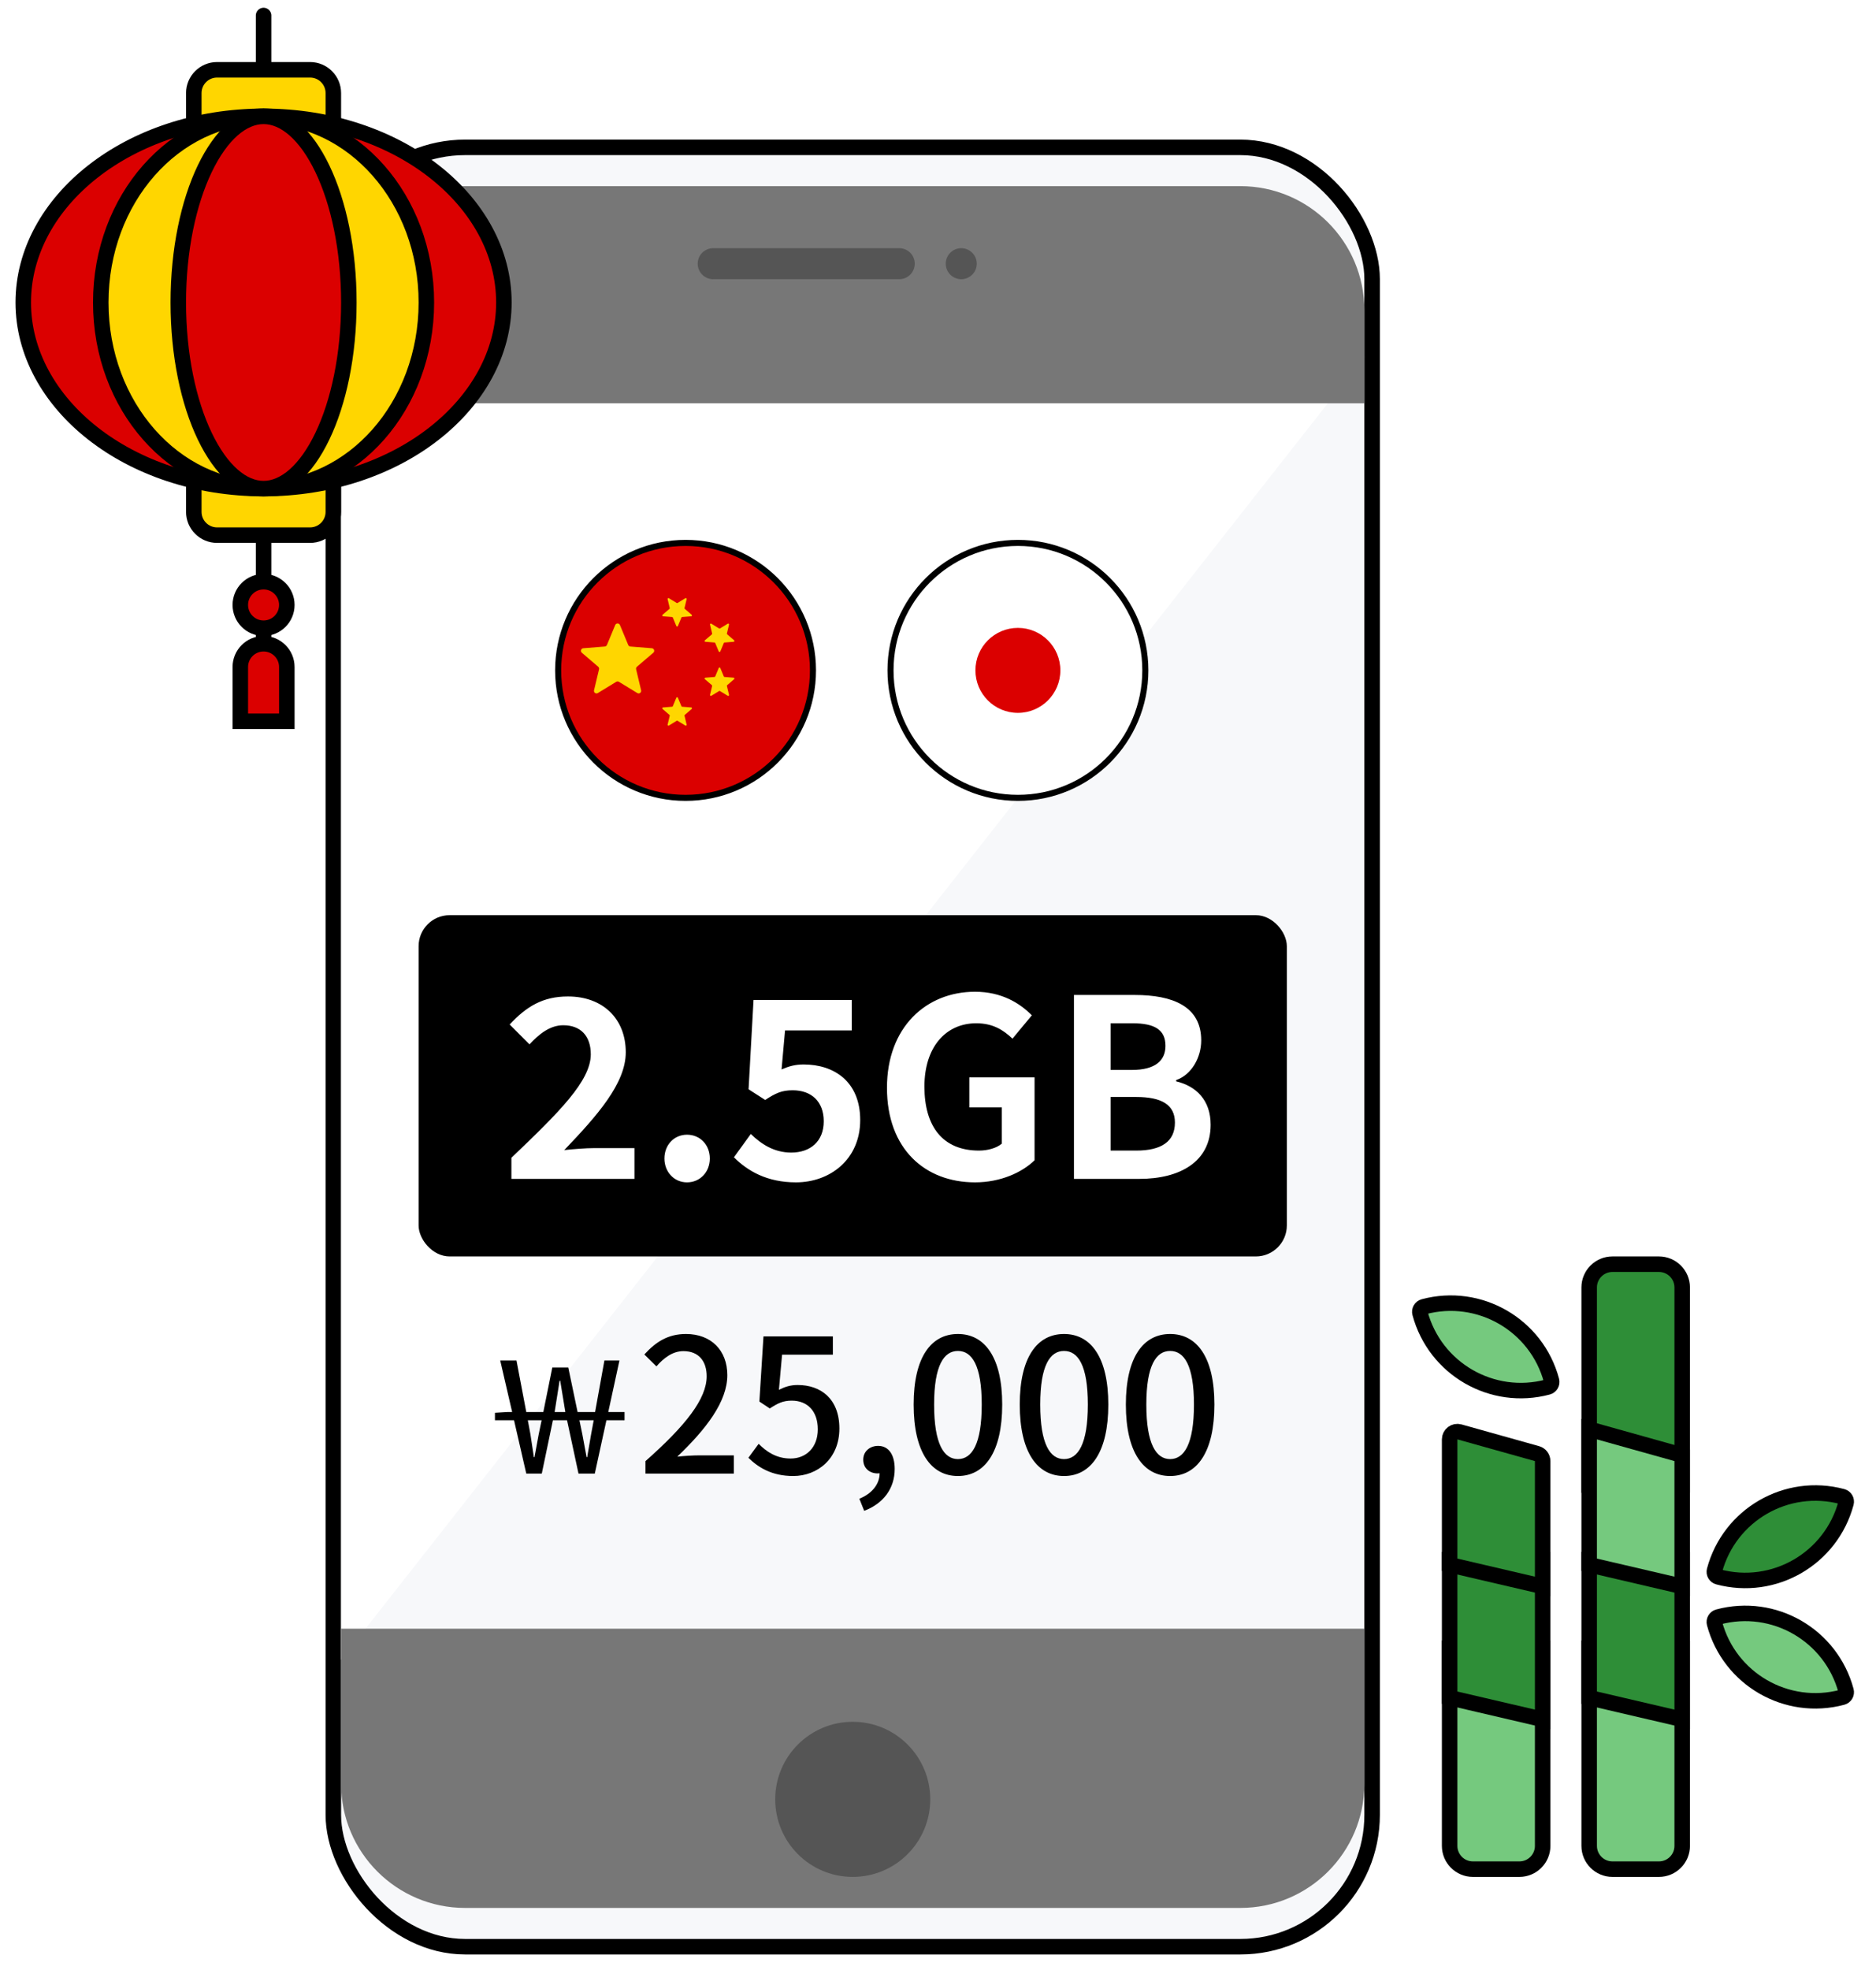 <svg width="121" height="127" viewBox="0 0 121 127" fill="none" xmlns="http://www.w3.org/2000/svg">
<g clip-path="url(#clip0_13340_277467)">
<rect x="21.5" y="9.5" width="67" height="116" rx="8.5" fill="#F7F8FA" stroke="black"/>
<path d="M88 23L22 107V23H88Z" fill="white"/>
<g filter="url(#filter0_di_13340_277467)">
<path d="M22 18C22 13.582 25.582 10 30 10H80C84.418 10 88 13.582 88 18V24H22V18Z" fill="#777777"/>
</g>
<g filter="url(#filter1_di_13340_277467)">
<path d="M22 117C22 121.418 25.582 125 30 125H80C84.418 125 88 121.418 88 117V107H22V117Z" fill="#777777"/>
</g>
<path d="M46 17H58" stroke="#555555" stroke-width="2" stroke-linecap="round"/>
<circle cx="62" cy="17" r="1" fill="#555555"/>
<g filter="url(#filter2_i_13340_277467)">
<circle cx="55" cy="116" r="5" fill="#555555"/>
</g>
<rect x="27" y="59" width="56" height="22" rx="2" fill="black"/>
<path d="M32.985 76H40.921V74.016H38.329C37.769 74.016 36.985 74.08 36.393 74.144C38.505 71.936 40.361 69.856 40.361 67.84C40.361 65.664 38.873 64.24 36.633 64.24C35.017 64.24 33.961 64.88 32.873 66.048L34.153 67.328C34.761 66.672 35.465 66.096 36.329 66.096C37.465 66.096 38.105 66.8 38.105 67.968C38.105 69.68 36.073 71.696 32.985 74.64V76ZM44.311 76.224C45.159 76.224 45.783 75.552 45.783 74.688C45.783 73.808 45.159 73.152 44.311 73.152C43.479 73.152 42.855 73.808 42.855 74.688C42.855 75.552 43.479 76.224 44.311 76.224ZM51.338 76.224C53.53 76.224 55.482 74.752 55.482 72.208C55.482 69.744 53.818 68.624 51.834 68.624C51.29 68.624 50.89 68.736 50.41 68.944L50.634 66.432H54.938V64.464H48.602L48.282 70.224L49.354 70.912C50.042 70.464 50.426 70.288 51.13 70.288C52.33 70.288 53.13 71.008 53.13 72.288C53.13 73.584 52.266 74.304 51.034 74.304C49.93 74.304 49.098 73.76 48.426 73.104L47.338 74.608C48.218 75.488 49.466 76.224 51.338 76.224ZM62.888 76.224C64.536 76.224 65.928 75.584 66.728 74.8V69.456H62.52V71.392H64.616V73.728C64.28 74.016 63.704 74.176 63.144 74.176C60.808 74.176 59.624 72.624 59.624 70.048C59.624 67.504 61 65.968 62.968 65.968C64.04 65.968 64.712 66.4 65.304 66.96L66.552 65.456C65.784 64.672 64.6 63.936 62.888 63.936C59.736 63.936 57.208 66.224 57.208 70.128C57.208 74.08 59.672 76.224 62.888 76.224ZM69.269 76H73.493C76.1 76 78.085 74.896 78.085 72.512C78.085 70.912 77.141 70.016 75.861 69.712V69.632C76.868 69.28 77.477 68.16 77.477 67.072C77.477 64.864 75.621 64.144 73.189 64.144H69.269V76ZM71.636 68.976V65.968H73.044C74.469 65.968 75.172 66.384 75.172 67.424C75.172 68.368 74.516 68.976 73.013 68.976H71.636ZM71.636 74.176V70.72H73.284C74.916 70.72 75.781 71.216 75.781 72.368C75.781 73.6 74.9 74.176 73.284 74.176H71.636Z" fill="white"/>
<path d="M38.123 92.48L37.873 93.94H37.834L37.563 92.48L37.373 91.56H38.294L38.123 92.48ZM34.743 92.48L34.474 93.94H34.434L34.214 92.48L34.044 91.56H34.934L34.743 92.48ZM36.093 89.01H36.133L36.464 91.03H35.773L36.093 89.01ZM40.283 91.03H39.233L39.953 87.71H38.983L38.383 91.03H37.254L36.654 88.16H35.623L35.044 91.03H33.944L33.313 87.71H32.264L33.033 91.03H32.754L31.924 91.08V91.56H33.154L33.944 95H34.944L35.663 91.56H36.574L37.313 95H38.364L39.114 91.56H40.283V91.03ZM41.632 95H47.331V93.824H45.123C44.691 93.824 44.139 93.86 43.684 93.908C45.556 92.12 46.911 90.356 46.911 88.652C46.911 87.056 45.867 86 44.248 86C43.096 86 42.316 86.492 41.559 87.32L42.34 88.088C42.807 87.548 43.383 87.104 44.08 87.104C45.075 87.104 45.58 87.764 45.58 88.724C45.58 90.176 44.236 91.892 41.632 94.196V95ZM51.163 95.156C52.711 95.156 54.139 94.052 54.139 92.096C54.139 90.164 52.927 89.288 51.451 89.288C50.971 89.288 50.623 89.408 50.239 89.6L50.443 87.332H53.719V86.156H49.243L48.979 90.356L49.651 90.8C50.167 90.464 50.503 90.296 51.067 90.296C52.075 90.296 52.747 90.968 52.747 92.144C52.747 93.32 51.991 94.028 50.995 94.028C50.071 94.028 49.435 93.584 48.931 93.08L48.271 93.98C48.895 94.592 49.771 95.156 51.163 95.156ZM55.739 97.4C56.975 96.932 57.707 95.96 57.707 94.7C57.707 93.776 57.311 93.212 56.639 93.212C56.111 93.212 55.679 93.56 55.679 94.1C55.679 94.676 56.111 94.988 56.603 94.988C56.651 94.988 56.687 94.988 56.735 94.976C56.735 95.672 56.255 96.284 55.427 96.62L55.739 97.4ZM61.785 95.156C63.513 95.156 64.641 93.62 64.641 90.548C64.641 87.5 63.513 86 61.785 86C60.057 86 58.929 87.488 58.929 90.548C58.929 93.62 60.057 95.156 61.785 95.156ZM61.785 94.064C60.885 94.064 60.249 93.104 60.249 90.548C60.249 88.016 60.885 87.092 61.785 87.092C62.685 87.092 63.321 88.016 63.321 90.548C63.321 93.104 62.685 94.064 61.785 94.064ZM68.629 95.156C70.357 95.156 71.485 93.62 71.485 90.548C71.485 87.5 70.357 86 68.629 86C66.901 86 65.773 87.488 65.773 90.548C65.773 93.62 66.901 95.156 68.629 95.156ZM68.629 94.064C67.729 94.064 67.093 93.104 67.093 90.548C67.093 88.016 67.729 87.092 68.629 87.092C69.529 87.092 70.165 88.016 70.165 90.548C70.165 93.104 69.529 94.064 68.629 94.064ZM75.473 95.156C77.201 95.156 78.329 93.62 78.329 90.548C78.329 87.5 77.201 86 75.473 86C73.745 86 72.617 87.488 72.617 90.548C72.617 93.62 73.745 95.156 75.473 95.156ZM75.473 94.064C74.573 94.064 73.937 93.104 73.937 90.548C73.937 88.016 74.573 87.092 75.473 87.092C76.373 87.092 77.009 88.016 77.009 90.548C77.009 93.104 76.373 94.064 75.473 94.064Z" fill="black"/>
<g clip-path="url(#clip1_13340_277467)">
<circle cx="44.218" cy="43.218" r="8.218" fill="#DB0000" stroke="black" stroke-width="0.391"/>
<path d="M39.681 40.294C39.737 40.16 39.928 40.16 39.985 40.294L40.519 41.579C40.543 41.636 40.596 41.675 40.657 41.68L42.044 41.791C42.19 41.803 42.249 41.984 42.138 42.08L41.081 42.984C41.035 43.025 41.014 43.087 41.029 43.147L41.351 44.501C41.385 44.643 41.23 44.755 41.106 44.679L39.919 43.954C39.866 43.922 39.8 43.922 39.747 43.954L38.56 44.679C38.435 44.755 38.281 44.643 38.315 44.501L38.637 43.147C38.652 43.087 38.631 43.025 38.584 42.984L37.528 42.08C37.417 41.984 37.476 41.803 37.622 41.791L39.008 41.68C39.07 41.675 39.123 41.636 39.147 41.579L39.681 40.294Z" fill="#FFD600"/>
<path d="M43.623 40.357C43.642 40.402 43.706 40.402 43.724 40.357L43.951 39.813C43.959 39.794 43.977 39.781 43.997 39.779L44.584 39.732C44.633 39.728 44.653 39.667 44.616 39.636L44.168 39.252C44.153 39.239 44.146 39.218 44.151 39.198L44.287 38.625C44.299 38.577 44.247 38.54 44.205 38.565L43.702 38.872C43.685 38.883 43.663 38.883 43.645 38.872L43.142 38.565C43.101 38.54 43.049 38.577 43.06 38.625L43.197 39.198C43.202 39.218 43.195 39.239 43.179 39.252L42.732 39.636C42.695 39.667 42.715 39.728 42.763 39.732L43.351 39.779C43.371 39.781 43.389 39.794 43.397 39.813L43.623 40.357Z" fill="#FFD600"/>
<path d="M46.358 41.999C46.376 42.044 46.44 42.044 46.459 41.999L46.685 41.455C46.693 41.436 46.711 41.423 46.731 41.422L47.319 41.374C47.367 41.371 47.387 41.31 47.35 41.278L46.903 40.895C46.887 40.882 46.88 40.861 46.885 40.84L47.022 40.267C47.033 40.22 46.981 40.182 46.94 40.208L46.437 40.515C46.419 40.526 46.397 40.526 46.38 40.515L45.877 40.208C45.835 40.182 45.783 40.22 45.795 40.267L45.931 40.84C45.936 40.861 45.929 40.882 45.914 40.895L45.466 41.278C45.429 41.31 45.449 41.371 45.497 41.374L46.085 41.422C46.105 41.423 46.123 41.436 46.131 41.455L46.358 41.999Z" fill="#FFD600"/>
<path d="M43.623 44.983C43.642 44.938 43.706 44.938 43.724 44.983L43.951 45.527C43.959 45.546 43.977 45.559 43.997 45.561L44.584 45.608C44.633 45.612 44.653 45.672 44.616 45.704L44.168 46.088C44.153 46.101 44.146 46.122 44.151 46.142L44.287 46.715C44.299 46.763 44.247 46.8 44.205 46.775L43.702 46.468C43.685 46.457 43.663 46.457 43.645 46.468L43.142 46.775C43.101 46.8 43.049 46.763 43.06 46.715L43.197 46.142C43.202 46.122 43.195 46.101 43.179 46.088L42.732 45.704C42.695 45.672 42.715 45.612 42.763 45.608L43.351 45.561C43.371 45.559 43.389 45.546 43.397 45.527L43.623 44.983Z" fill="#FFD600"/>
<path d="M46.358 43.065C46.376 43.02 46.44 43.02 46.459 43.065L46.685 43.609C46.693 43.628 46.711 43.641 46.731 43.643L47.319 43.69C47.367 43.694 47.387 43.754 47.35 43.786L46.903 44.17C46.887 44.183 46.88 44.204 46.885 44.224L47.022 44.797C47.033 44.845 46.981 44.882 46.94 44.857L46.437 44.55C46.419 44.539 46.397 44.539 46.38 44.55L45.877 44.857C45.835 44.882 45.783 44.845 45.795 44.797L45.931 44.224C45.936 44.204 45.929 44.183 45.914 44.17L45.466 43.786C45.429 43.754 45.449 43.694 45.497 43.69L46.085 43.643C46.105 43.641 46.123 43.628 46.131 43.609L46.358 43.065Z" fill="#FFD600"/>
<circle cx="65.655" cy="43.218" r="8.218" fill="white" stroke="black" stroke-width="0.391"/>
<circle cx="65.653" cy="43.218" r="2.739" fill="#DB0000"/>
</g>
<path d="M17 1L17 41" stroke="black" stroke-linecap="round"/>
<path d="M12.5 6C12.5 5.172 13.172 4.5 14 4.5H20C20.828 4.5 21.5 5.172 21.5 6V8.5H12.5V6Z" fill="#FFD600" stroke="black"/>
<path d="M12.5 33C12.5 33.828 13.172 34.5 14 34.5H20C20.828 34.5 21.5 33.828 21.5 33V30.5H12.5V33Z" fill="#FFD600" stroke="black"/>
<path d="M32.5 19.5C32.5 26.02 25.682 31.5 17 31.5C8.318 31.5 1.5 26.02 1.5 19.5C1.5 12.98 8.318 7.5 17 7.5C25.682 7.5 32.5 12.98 32.5 19.5Z" fill="#DB0000" stroke="black"/>
<path d="M27.5 19.5C27.5 26.189 22.741 31.5 17 31.5C11.259 31.5 6.5 26.189 6.5 19.5C6.5 12.811 11.259 7.5 17 7.5C22.741 7.5 27.5 12.811 27.5 19.5Z" fill="#FFD600" stroke="black"/>
<path d="M22.5 19.5C22.5 22.894 21.839 25.942 20.792 28.122C19.728 30.339 18.355 31.5 17 31.5C15.645 31.5 14.272 30.339 13.208 28.122C12.161 25.942 11.5 22.894 11.5 19.5C11.5 16.106 12.161 13.058 13.208 10.877C14.272 8.661 15.645 7.5 17 7.5C18.355 7.5 19.728 8.661 20.792 10.877C21.839 13.058 22.5 16.106 22.5 19.5Z" fill="#DB0000" stroke="black"/>
<circle cx="17" cy="39" r="1.5" fill="#DB0000" stroke="black"/>
<path d="M15.5 43C15.5 42.172 16.172 41.5 17 41.5C17.828 41.5 18.5 42.172 18.5 43V46.5H15.5V43Z" fill="#DB0000" stroke="black"/>
<path d="M102.5 83C102.5 82.172 103.172 81.5 104 81.5H107C107.828 81.5 108.5 82.172 108.5 83V95.738H102.5V83Z" fill="#2E8E37" stroke="black"/>
<path d="M102.5 106.262H108.5V119C108.5 119.828 107.828 120.5 107 120.5H104C103.172 120.5 102.5 119.828 102.5 119V106.262Z" fill="#75C97E" stroke="black"/>
<path d="M93.5 106.262H99.5V119C99.5 119.828 98.828 120.5 98 120.5H95C94.172 120.5 93.5 119.828 93.5 119V106.262Z" fill="#75C97E" stroke="black"/>
<path d="M102.5 100.547H108.5V110.845L102.5 109.446V100.547Z" fill="#2E8E37" stroke="black"/>
<path d="M93.5 100.547H99.5V110.845L93.5 109.446V100.547Z" fill="#2E8E37" stroke="black"/>
<path d="M108.5 93.814V102.274L102.5 100.875V92.135L108.5 93.814Z" fill="#75C97E" stroke="black"/>
<path d="M99.5 94.194V102.274L93.5 100.875V92.794C93.5 92.463 93.816 92.223 94.135 92.312L99.135 93.712C99.351 93.772 99.5 93.969 99.5 94.194Z" fill="#2E8E37" stroke="black"/>
<path d="M91.825 84.243C95.418 83.28 99.111 85.412 100.073 89.005C100.121 89.184 100.015 89.369 99.835 89.417C96.243 90.38 92.55 88.248 91.587 84.655C91.539 84.476 91.646 84.291 91.825 84.243Z" fill="#75C97E" stroke="black"/>
<path d="M118.831 96.483C115.238 95.52 111.546 97.653 110.583 101.245C110.535 101.425 110.642 101.609 110.821 101.657C114.414 102.62 118.106 100.488 119.069 96.895C119.117 96.716 119.011 96.531 118.831 96.483Z" fill="#2E8E37" stroke="black"/>
<path d="M118.831 109.417C115.238 110.38 111.546 108.248 110.583 104.655C110.535 104.476 110.642 104.291 110.821 104.243C114.414 103.28 118.106 105.412 119.069 109.005C119.117 109.185 119.011 109.369 118.831 109.417Z" fill="#75C97E" stroke="black"/>
</g>
<defs>
<filter id="filter0_di_13340_277467" x="18" y="6" width="74" height="22" filterUnits="userSpaceOnUse" color-interpolation-filters="sRGB">
<feFlood flood-opacity="0" result="BackgroundImageFix"/>
<feColorMatrix in="SourceAlpha" type="matrix" values="0 0 0 0 0 0 0 0 0 0 0 0 0 0 0 0 0 0 127 0" result="hardAlpha"/>
<feOffset/>
<feGaussianBlur stdDeviation="2"/>
<feComposite in2="hardAlpha" operator="out"/>
<feColorMatrix type="matrix" values="0 0 0 0 0.2 0 0 0 0 0.2 0 0 0 0 0.2 0 0 0 0.25 0"/>
<feBlend mode="normal" in2="BackgroundImageFix" result="effect1_dropShadow_13340_277467"/>
<feBlend mode="normal" in="SourceGraphic" in2="effect1_dropShadow_13340_277467" result="shape"/>
<feColorMatrix in="SourceAlpha" type="matrix" values="0 0 0 0 0 0 0 0 0 0 0 0 0 0 0 0 0 0 127 0" result="hardAlpha"/>
<feOffset dy="2"/>
<feGaussianBlur stdDeviation="2"/>
<feComposite in2="hardAlpha" operator="arithmetic" k2="-1" k3="1"/>
<feColorMatrix type="matrix" values="0 0 0 0 0.2 0 0 0 0 0.2 0 0 0 0 0.2 0 0 0 0.1 0"/>
<feBlend mode="normal" in2="shape" result="effect2_innerShadow_13340_277467"/>
</filter>
<filter id="filter1_di_13340_277467" x="18" y="103" width="74" height="26" filterUnits="userSpaceOnUse" color-interpolation-filters="sRGB">
<feFlood flood-opacity="0" result="BackgroundImageFix"/>
<feColorMatrix in="SourceAlpha" type="matrix" values="0 0 0 0 0 0 0 0 0 0 0 0 0 0 0 0 0 0 127 0" result="hardAlpha"/>
<feOffset/>
<feGaussianBlur stdDeviation="2"/>
<feComposite in2="hardAlpha" operator="out"/>
<feColorMatrix type="matrix" values="0 0 0 0 0.2 0 0 0 0 0.2 0 0 0 0 0.2 0 0 0 0.25 0"/>
<feBlend mode="normal" in2="BackgroundImageFix" result="effect1_dropShadow_13340_277467"/>
<feBlend mode="normal" in="SourceGraphic" in2="effect1_dropShadow_13340_277467" result="shape"/>
<feColorMatrix in="SourceAlpha" type="matrix" values="0 0 0 0 0 0 0 0 0 0 0 0 0 0 0 0 0 0 127 0" result="hardAlpha"/>
<feOffset dy="-2"/>
<feGaussianBlur stdDeviation="2"/>
<feComposite in2="hardAlpha" operator="arithmetic" k2="-1" k3="1"/>
<feColorMatrix type="matrix" values="0 0 0 0 0 0 0 0 0 0 0 0 0 0 0 0 0 0 0.1 0"/>
<feBlend mode="normal" in2="shape" result="effect2_innerShadow_13340_277467"/>
</filter>
<filter id="filter2_i_13340_277467" x="50" y="111" width="10" height="10" filterUnits="userSpaceOnUse" color-interpolation-filters="sRGB">
<feFlood flood-opacity="0" result="BackgroundImageFix"/>
<feBlend mode="normal" in="SourceGraphic" in2="BackgroundImageFix" result="shape"/>
<feColorMatrix in="SourceAlpha" type="matrix" values="0 0 0 0 0 0 0 0 0 0 0 0 0 0 0 0 0 0 127 0" result="hardAlpha"/>
<feOffset/>
<feGaussianBlur stdDeviation="1"/>
<feComposite in2="hardAlpha" operator="arithmetic" k2="-1" k3="1"/>
<feColorMatrix type="matrix" values="0 0 0 0 0.2 0 0 0 0 0.2 0 0 0 0 0.2 0 0 0 1 0"/>
<feBlend mode="normal" in2="shape" result="effect1_innerShadow_13340_277467"/>
</filter>
<clipPath id="clip0_13340_277467">
<rect width="121" height="127" fill="white"/>
</clipPath>
<clipPath id="clip1_13340_277467">
<rect width="40" height="18" fill="white" transform="translate(35 34)"/>
</clipPath>
</defs>
</svg>
